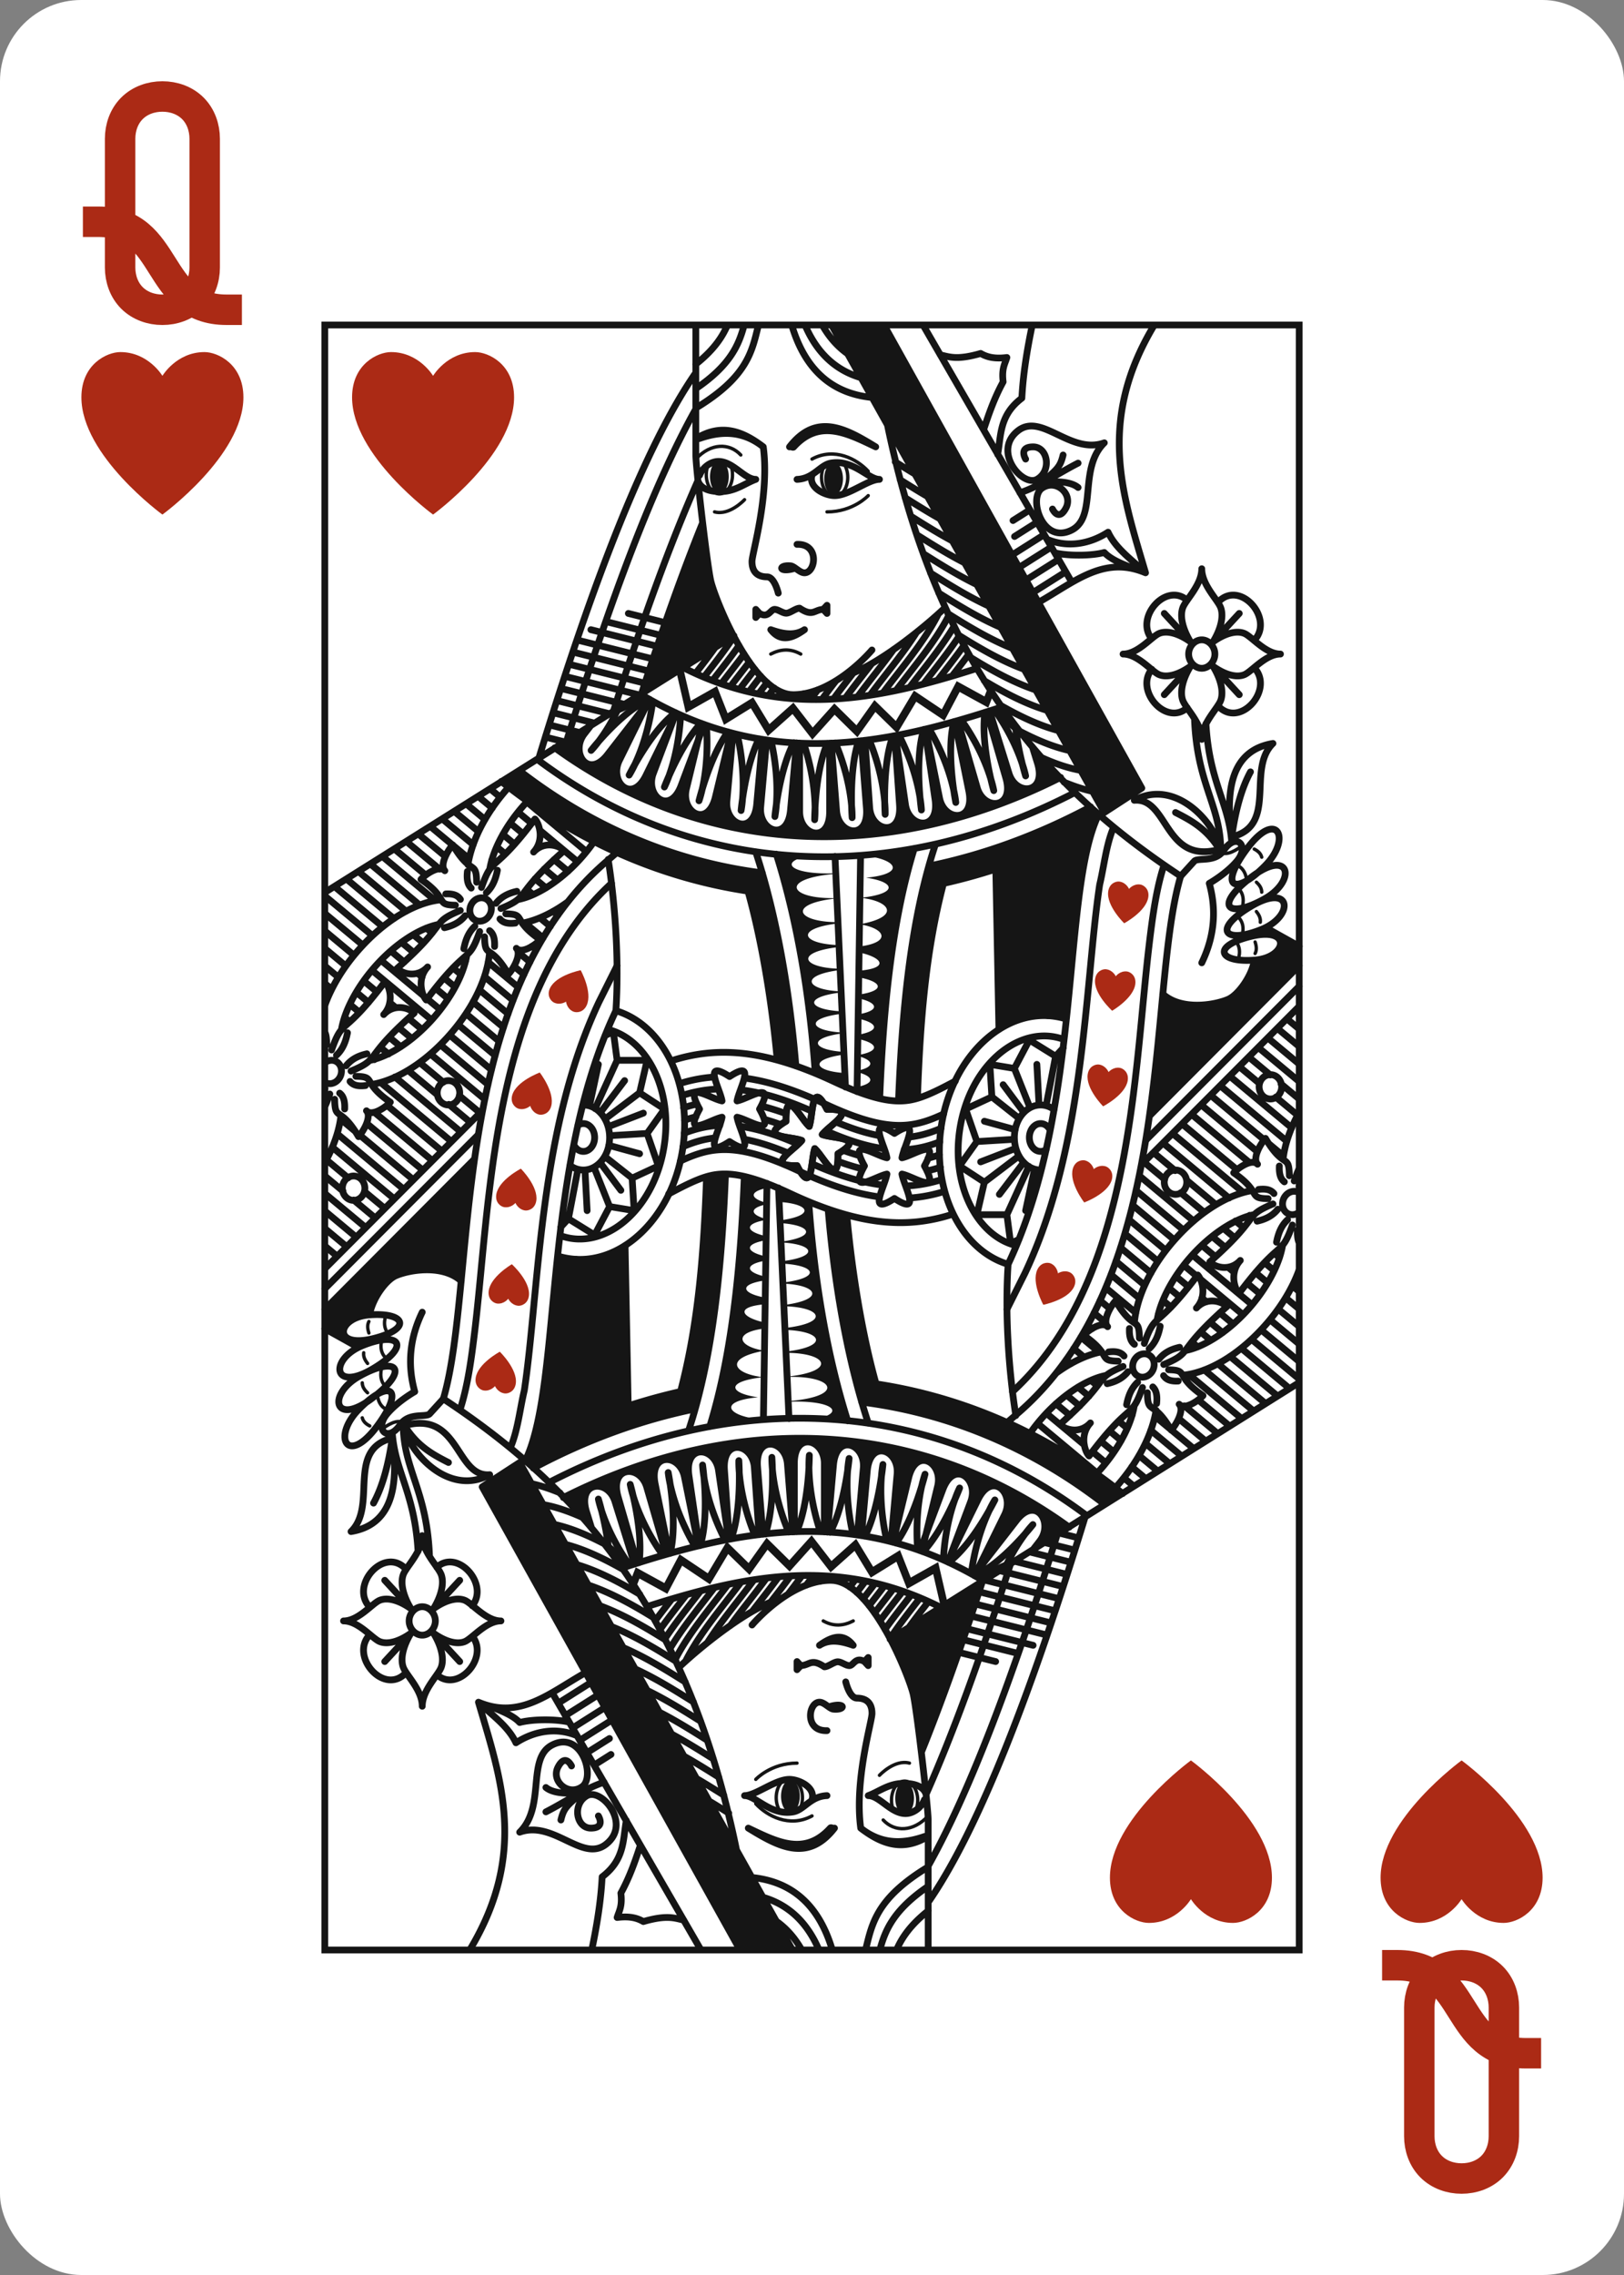 <svg xmlns="http://www.w3.org/2000/svg" xmlns:xlink="http://www.w3.org/1999/xlink" viewBox="0 0 240 336"><rect x="0" y="0" width="240" height="336" fill="#808080" stroke="none"/><use xlink:href="#a"/><use xlink:href="#b" x="48" y="48"/><use xlink:href="#c" transform="rotate(180 120 168)"/><g id="c"><use xlink:href="#d" width="36" height="36" x="6" y="12" stroke="#AB2A15"/><use xlink:href="#e" width="24" height="24" x="12" y="52"/><use xlink:href="#f" x="48" y="48"/></g><defs><symbol id="d" fill="none" preserveAspectRatio="xMinYMid" viewBox="0 0 36 36"><path stroke-linecap="square" stroke-width="4.5" d="M8.5 20.75c10.8 0 8.2 13 19 13M11.75 18V8.5c0-1.67.569-3.319 1.75-4.5s2.83-1.75 4.5-1.75 3.319.569 4.5 1.75 1.75 2.83 1.75 4.5v19c0 1.67-.569 3.319-1.75 4.5s-2.83 1.75-4.5 1.75-3.318-.569-4.5-1.75-1.75-2.83-1.75-4.5z"/></symbol><symbol id="e" viewBox="0 0 16 16"><path fill="#AB2A15" d="M15.981 4.454c0 5.738-7.98 11.546-7.98 11.546S.02 10.192.02 4.454C.02 1.2 2.534 0 3.855 0c2.764 0 4.146 2.34 4.146 2.34S9.382 0 12.146 0c1.32 0 3.835 1.2 3.835 4.454"/></symbol><symbol id="f" fill="none"><use xlink:href="#e" width="24" height="24" x="4" y="4"/><use xlink:href="#e" width="6" height="6" x="116" y="82" transform="rotate(8 116 82)"/><use xlink:href="#e" width="6" height="6" x="106" y="138" transform="rotate(25 106 138)"/><use xlink:href="#e" width="6" height="6" x="114" y="95" transform="rotate(6 114 95)"/><use xlink:href="#e" width="6" height="6" x="113" y="109" transform="rotate(9 113 109)"/><use xlink:href="#e" width="6" height="6" x="111" y="123" transform="rotate(16 111 123)"/><path stroke="#151515" stroke-linecap="round" stroke-linejoin="round" d="M60.462 45.89 0 83.81m23.262 32.234L0 139.378m101.01-.713c11.009-23.3 7.838-54.67 13.292-66.26m-71.273 28.869c7.036 2.125 11.381 11.01 9.83 20.619-1.645 10.179-9.285 17.316-17.067 15.939a11 11 0 0 1-1.155-.268m66.161 7.824 2.677-5.356c6.077-12.86 7.935-27.681 9.205-40.409.635-6.364 1.116-12.215 1.832-16.961.65-2.725.943-5.75 1.979-8.281m7.515 5.436c-1.102 3.384-1.67 7.4-2.202 11.899-.811 6.86-1.358 14.854-2.458 23.068-2.123 15.848-6.287 32.236-17.715 42.763M41.879 78.925c1.098 7.016 1.609 15.228 1.141 22.346m-25.524 57.397c5.112-17.155.402-59.433 24.456-79.714l1.21-1.043m95.934 11.109c1.639.926 3.278 1.837 4.913 2.743M83.154 14.771c7.579 36.776 24.583 54.253 43.307 66.617M31.39 64.152c23.373 17.541 52.5 18.882 79.51 4.876m-82.158-3.229C39.693 74.3 51.94 79.307 64.664 80.92m24.6-1.009c8.053-1.646 16.089-4.57 23.917-8.75m-4.436-4.344c-25.56 12.9-52.668 11.645-74.759-4.376m87.973 54.291L144 94.622M99.162 80.395l.461 23.619m-8.242-21.525c6.275-1.405 12.526-3.559 18.661-6.449M26.08 67.41c11.1 8.899 23.559 14.266 36.524 16.214m47.526-7.745c-1.75 6.666-2.15 15.35-3.143 24.93q-.061.593-.125 1.189M79.178 78.34l-.52 34.889M75.397 78.48l1.55 34.072M90.24 76.711c-3.837 11.545-4.972 25.695-5.457 37.898M63.676 77.791c3.261 9.895 5.088 21.329 5.942 31.643m17.974 4.517c.392-10.803 1.163-21.366 3.848-31.501m-4.32-5.15c-3.547 11.431-4.645 25.263-5.113 36.946m-9.526-3.73c-.754-10.625-2.462-21.937-5.754-32.364m-4.16 5.578c2.126 7.635 3.559 16.795 4.292 24.831M74.888 0 115.2 72l5.539-3.6L82.638 0m22.843 40.957c5.391-3.05 9.654-6.951 15.811-4.357m0 0c-3.295-11.237-7.34-22.28 1.29-36.593m-1.29 36.593c-1.992-1.912-4.412-3.563-5.538-6-2.769 1.8-6.075 2.316-9.057 1.031m3.694 6.359L88.409 0m21.088 36.454-4.843 3.06m3.81-4.907-4.789 3.026m3.711-4.845-4.772 3.016m3.705-4.842-4.803 3.036m3.763-4.878-3.348 2.115m2.271-3.935-2.495 1.577m1.862-9.077s-1.107-1.8 1.108-1.8 2.769 3.6.554 4.8c-2.147 1.163-6.646-4.2-2.769-7.2 3.479-2.692 7.753 3.6 12.738 1.8-3.903 3.811-.956 10.942-4.833 12.894-4.321 2.176-6.41-4.709-4.418-6.159 2.056-1.497 4.674.8 3.582 2.888s-1.991.157-1.991.157m-4.817-2.396c2.965-.988 5.734-2.919 8.6-4.384m-2.215-1.2c-.434 1.773-.821 2.08-3.323 4.2 1.974-.42 4.43-.328 5.538.6m-3.443 9.655c2.311.512 5.626.404 7.32-.055.99 1.065 2.725 1.725 4.431 2.4M90.945 4.402c1.38.326 2.534.796 5.978-.202.87.5 1.96.845 3.877.6-.3.986-.79 1.623-.554 3.6-1.301 2.378-2.108 4.715-2.878 7.048m2.072 3.674c.514-2.847.224-5.782 3.575-8.322.179-3.52.766-7.137 1.534-10.798M46.643 54.51c18.735 11.228 36.162 7.563 53.414 1.904m-3.662-5.699c-14.95 4.793-28.57 7.413-43.496-.147m73.582 30.84s1.795-1.973 2.011-2.208c.554-.6 3.075.258 4.363-1.619 1.866-2.718 3.858-.683 1.943 1.594-1.583 1.882-4.09 3.288-4.09 3.288 1.165 4.187.659 8.075-1.108 11.737m7.771-.378c-.368 2.317-2.379 5.135-3.894 5.778-2.052.87-6.903 1.665-9.632-.786m-58.868 18.508q1.15.322 2.407.774m-14.234-.645q.844-.297 1.705-.515m38.317-5.268c-3.435 1.842-5.388 2.705-7.322 2.896-2.042.202-4.927-.161-10.577-2.81-6.227-2.92-11.592-4.381-16.574-4.331q-1.068.01-2.113.114a25.5 25.5 0 0 0-5.413 1.148m3.836 6.371a21 21 0 0 0-1.994.553m15.14.87a36 36 0 0 0-3.644-1.131m7.184 2.582q-.405-.183-.801-.354m11.737 4.074c-2.374-.318-5.14-1.133-8.58-2.644m16.83 1.636c-1.46.559-2.895.941-4.428 1.092q-.406.04-.826.059m-27.533-8.954q-.533.024-1.055.075c-1.5.148-2.904.46-4.251.888m19.188 2.307c-4.003-1.773-7.414-2.783-10.487-3.141m20.476 6.76c-1.807-.326-3.897-.961-6.418-2.016m15.517.934c-1.627.687-3.144 1.136-4.761 1.295m-28.698-8.878q-.36.023-.717.059c-1.582.156-3.056.48-4.46.918m39.013 4.489c-1.927.9-3.562 1.449-5.29 1.62-2.75.272-6.255-.304-12.198-3.091-4.536-2.128-8.43-3.379-11.961-3.837m40.183 24.795a2.7 2.7 0 0 0-.46-.18c-5.397-1.629-9.196-8.849-7.845-17.212 1.43-8.86 7.897-14.556 13.891-13.496q.454.081.888.207.309.094.614.11m-3.478 19.355c-2.141 0-3.877-2.149-3.877-4.8s1.736-4.8 3.877-4.8c.732 0 1.417.251 2.001.688m-1.17 5.894a1.42 1.42 0 0 1-.831.275c-.918 0-1.662-.921-1.662-2.057s.744-2.057 1.662-2.057c.582 0 1.094.37 1.391.932m-2.96-3.271-2.308-5.804m0 0-3.623-.6.3 4.8m3.323-4.2 2.215-4.2L108 108m-9.415 6-3.877 1.8 1.661 4.8m2.216-6.6 4.02 3.178m-6.236 3.422-2.567 3.6 3.675 2.4m-1.108-6 5.551-.334m-4.443 6.334-1.108 4.8h4.431m-3.323-4.8 5.119-3.882M100.8 131.4l.554 4.2 1.232-.534M100.8 131.4l3.25-7.143M108 108l-1.398 7.279M108 108l1.136-1.231m-8.89 5.431 3.069 4.103m1.916-7.103.318 5.939m-8.072 2.461 4.563 1.245m-5.117 4.755 5.19-2.002m-2.42 6.802 3.602-4.734m.274 7.134 1.31-6.111M24.348 89.45c.47.36.801.984.74 2.34m.796-4.068c.376.467.992.77 2.277.61m-8.12-3.503c-.333-.51-.908-.868-2.16-.802m3.756-.861c-.432-.408-.71-1.075-.564-2.467m1.104 8.104c-.704.666-1.308 1.61-1.632 3.324m.196-4.88c-.615.763-1.486 1.417-3.068 1.768m7.637-3.606c.615-.763 1.486-1.416 3.068-1.768m-4.504.212c.704-.666 1.307-1.609 1.632-3.323m-1.893 9.829c.05 3.36.783.848 3.524 5.515.784-.848 1.959-2.97 1.175-3.818.784.848 2.742-.424 3.525-1.273-4.308-2.97-1.989-3.764-5.091-3.818m-7.441-1.273c-3.103-.055-.783-.849-5.091-3.818.783-.849 2.741-2.122 3.524-1.273-.783-.849.392-2.97 1.175-3.819 2.742 4.667 3.475 2.155 3.525 5.516m.457 7.283c-1.754 4.931-1.567 1.697-7.898 10.112-.718-.778-1.37-3.182.196-4.88-1.567 1.698-3.786.99-4.504.213 7.767-6.86 4.782-6.656 9.334-8.556m6.005-.283c4.552-1.9 1.566-1.697 9.334-8.556-.718-.778-2.937-1.485-4.504.212 1.567-1.697.914-4.101.196-4.879-6.332 8.415-6.144 5.18-7.898 10.112M-.001 108.97a1.6 1.6 0 0 1 1.07-.368c.376.015.722.176.977.453.142.153.252.337.323.543.072.205.104.428.095.654a1.94 1.94 0 0 1-.515 1.242 1.72 1.72 0 0 1-.948.536c-.353.064-.705 0-1.002-.181m2.195 1.6c.471.361.802.984.741 2.34m.795-4.068c.376.467.992.769 2.277.611m-5.984.47-.024.023m3.157-3.417c.615-.762 1.486-1.416 3.068-1.768m-4.504.212c.704-.666 1.307-1.609 1.632-3.323m-1.893 9.829c.05 3.361.783.848 3.525 5.515.783-.848 1.958-2.97 1.175-3.818.783.848 2.74-.424 3.524-1.273-4.308-2.97-1.988-3.764-5.091-3.818M0 104.475c.187.302.268.779.284 1.823m.457 7.283c-.28.789-.512 1.37-.728 1.822m3.861-5.216c4.552-1.9 1.567-1.697 9.334-8.556-.718-.778-2.937-1.485-4.504.212 1.567-1.697.914-4.101.196-4.879-6.331 8.415-6.144 5.18-7.898 10.112m1.444-2.965q.107-.635.314-1.352c.751-2.578 2.497-5.667 5.046-8.428s5.4-4.654 7.78-5.467a10 10 0 0 1 1.188-.328m4.212 4.573q-.105.602-.302 1.278c-.75 2.578-2.496 5.667-5.045 8.429-2.55 2.761-5.401 4.653-7.78 5.466a10 10 0 0 1-1.09.308m.189 3.571c.66-.108 1.329-.281 1.993-.508 3.004-1.027 6.183-3.2 9.037-6.292s4.86-6.536 5.808-9.79c.284-.977.477-1.961.553-2.921m-7.126-7.758c-.897.08-1.817.29-2.729.601-3.004 1.027-6.183 3.2-9.038 6.292-2.544 2.756-4.414 5.793-5.461 8.725m29.18-12.159a13 13 0 0 0 1.707-.457c1.66-.567 3.372-1.484 5.054-2.712M27.19 68.244c-2.749 3.035-4.683 6.395-5.609 9.573a16 16 0 0 0-.43 1.902m3.22.681q.105-.654.322-1.4c.75-2.578 2.496-5.667 5.045-8.428l.217-.232m9.847 5.94a26 26 0 0 1-2.231 2.777c-2.55 2.761-5.4 4.653-7.78 5.466a10 10 0 0 1-1.106.311M.011 123.701c.812-1.463 1.436-2.936 1.854-4.372.236-.81.409-1.626.504-2.429m3.49 11.074 3.01 2.508m-8.632-7.193 3.212 2.678m.821 3.268 3.19 2.659M0 125.677l2.688 2.24M0 128.262l6.053 5.044M0 130.846l4.646 3.872M0 133.431l3.238 2.698M0 136.015l1.662 1.385m.164-17.955 9.857 8.214m-10.578-6.231 9.17 7.643m-2.03-17.2L18.72 120.6m-9.499-5.331 8.092 6.743m-9.972-5.725 8.564 7.137m-9.692-5.493 8.285 6.904m-9.277-5.146 7.87 6.558m-10.76-8.966 2.189 1.824m15.2-15.763 5.46 4.549m-10.075-8.396 1.952 1.627M8.343 93.86l6.243 5.203M0 86.908l5.62 4.683m12.839 13.284 6.174 5.144M6.962 95.295l8.83 7.357M0 89.492l4.296 3.58M17.08 106.31l7.042 5.869m-11.736-9.78 2.005 1.671m-4.802-4.002.928.773m-4.759-3.966 1.956 1.63M0 92.077l3.11 2.591m12.497 12.999 8.039 6.699m-12.74-10.617 1.946 1.623m-8.199-6.833 1.813 1.511M0 94.662l2.011 1.675m17.864 17.472 3.067 2.556m-8.912-7.427 3.48 2.899m-7.987-6.655 1.7 1.417m-7.509-6.258 1.416 1.18M0 97.246l1.016.847m17.315 17.013 3.204 2.67m-9.21-7.675 4.136 3.447m-8.253-6.877 1.205 1.003m-6.504-5.42.794.663m6.664 8.137 9.76 8.134M6.98 108.232l.332.277m16.825-14.41 4.46 3.716M6.727 79.591l7.299 6.082m9.6 10.584 4.193 3.495m-7.428-6.19.432.36m-5.824-4.853.875.729M4.958 80.7l7.064 5.887M22.84 98.186l4.254 3.545m-8.15-6.791 1.192.993m-7.047-5.872 1.481 1.234M3.19 81.81l7.03 5.86M21.9 99.987l4.509 3.757m-8.795-7.329 1.608 1.34m-7.904-6.587 1.863 1.553M1.419 82.92l7.12 5.933m12.344 12.872 4.881 4.067m-9.403-7.836 1.846 1.539m-4.51-3.759.686.572m-4.632-3.86 1.984 1.653M0 84.323l7.035 5.862m23.583 1.56.638.532m-19.22-16.016 4.934 4.111m11.66 12.302 1.694 1.411M10.267 77.371l4.644 3.87m13.055 13.464 1.471 1.226M8.497 78.48 16.322 85m14.746-3.219 1.626 1.356m-7.282-6.07 1.263 1.053m-7.56-6.3 3.605 3.005M33.736 86.59l.706.589m-4.614-3.846.953.794m-6.12-5.099.541.45m-7.856-6.546 4.593 3.828m9.902 10.836 1.488 1.24M15.576 74.04l5.744 4.787m8.234 9.447 2.71 2.258m-18.457-15.38 4.01 3.342m13.933-3.897 5.607 4.673m-8.785-7.322 1.983 1.653m-6.13-5.108 1.492 1.243m7.958 9.217 2.078 1.73m-8.575-7.145 1.959 1.632m-6.681-5.567 2.099 1.75m7.679 8.983 1.94 1.617m-8.063-6.72 1.736 1.447m-7.161-5.967 2.79 2.325m6.21-2.579 8.789 7.324m-12.48-10.4.988.823m42.994-6.459v10.12c0 3.6 4.431 4.8 4.431 0v-10.11m-3.839.024c2.171 6.541 1.624 11.287 1.624 11.287s0-6.988 1.878-11.297m.573-.026.787 10.024c.282 3.587 4.79 4.376 4.415-.407l-.782-9.966m-3.81.322c2.652 6.292 2.478 11.043 2.478 11.043s-.538-6.856.954-11.326m.94-.1.694 9.925c.25 3.59 4.752 4.424 4.418-.362l-.715-10.24m-3.766.617c2.568 6.285 2.355 11 2.355 11s-.498-7.132 1.143-11.573m.385.041 1.47 10.075c.518 3.556 5.068 3.992 4.376-.75l-1.513-10.369m-3.786.95c3.139 6.145 3.284 10.98 3.284 10.98s-1.072-7.346.351-11.903m.315.17 2.012 9.964c.71 3.517 5.276 3.663 4.329-1.026L93.1 58.547m-3.723 1.22c3.466 5.934 3.872 10.751 3.872 10.751s-1.475-7.306-.282-11.943m.633.037 2.819 9.732c.995 3.435 5.554 3.143 4.228-1.437l-2.832-9.776m-3.686 1.301c3.937 5.579 4.735 10.338 4.735 10.338s-1.98-6.837-1.305-11.566m1.371-.415c3.792 5.308 4.639 9.811 4.639 9.811s-1.123-3.607-1.508-7.4m-3.822-2.205 2.877 9.236c1.063 3.41 5.615 3.012 4.198-1.535l-.744-2.39m-39.273-1.012-.881 9.879c-.32 3.583 3.984 5.24 4.41.461l.885-9.92m-3.765-.322c1.516 6.63.569 11.206.569 11.206s.606-6.804 2.799-10.913M60.32 60.3l-.897 9.984c-.323 3.583 3.98 5.242 4.41.465l.858-9.55m-3.741-.739c1.525 6.656.57 11.25.57 11.25s.582-6.471 2.648-10.601m-8.402-2.224-2.33 9.615c-.843 3.482 3.162 5.862 4.286 1.219l2.301-9.5m-3.634-1.104c.518 6.805-1.09 11.155-1.09 11.155s1.568-6.476 4.286-10.175m-7.68-2.797L48.55 66.22c-1.253 3.334 2.433 6.255 4.104 1.81l3.4-9.044m-3.466-1.37c-.347 6.647-2.404 10.62-2.404 10.62s2.3-6.12 5.407-9.42m-7.615-3.531-4.433 8.998c-1.565 3.176 1.823 6.495 3.909 2.26l4.537-9.21m-3.524-1.766c-.914 6.953-3.49 10.905-3.49 10.905s3.2-6.493 6.847-9.225m-12.5 1.9-.95 1.22c-2.14 2.754.536 6.764 3.39 3.093l6.315-8.124m-4.706 1.307c-1.963 4.13-4.017 6.189-4.017 6.189s4.498-5.787 8.639-7.554m-16.333 8.6C39.628 37.842 47.387 17.774 54.818 7.06M35.776 61.31C42.27 40.375 48.624 23.495 54.77 12.513m-12.135 44.59c4.238-13.334 8.413-24.878 12.506-34.115.365 1.156 1.627 1.57 3.013 1.611 2.38.126 3.877-1.2 5.538-1.8-1.661 0-3.336-2.636-5.497-2.651-1.218-.009-2.41.97-2.81 2.051M46.83 54.382c3.035-9.39 6.037-17.84 8.999-25.16m-23.217 31.64 2.845.711m-2.28-2.508 4.49 1.122m-3.924-2.92 6.134 1.534m-5.568-3.33 7.778 1.944m-7.211-3.741 9.42 2.355m-8.82-4.144 11.03 2.758m-10.43-4.546 11.245 2.811m-10.645-4.6 11.24 2.81m-10.64-4.598 11.235 2.809M39.323 45l9.812 2.453M41.539 43.8l8.136 2.034M44.862 42.6l5.474 1.369M54.831 0v19.2c0 1.8 1.661 16.2 2.215 18.6s6.093 16.8 12.185 16.8S80.86 48 80.86 48m9.825-5.352c-2.072 4.14-5.388 7.926-8.22 11.711m1.612-6.456c-1.732 2.386-3.647 4.697-5.349 7.014m8.732-9.532c-2.042 3.211-4.636 6.245-6.888 9.285m-2.461-3.29c-1.005 1.291-2.007 2.572-2.938 3.855m1.217-3.252c4.863-1.292 12.215-7.327 15.262-10.227m.585 1.107c-2.005 3.915-5.102 7.516-7.818 11.107m8.596-9.512c-1.871 3.151-4.344 6.12-6.6 9.072m7.334-7.592c-1.605 2.435-3.502 4.774-5.293 7.098m6.02-5.734c-1.243 1.757-2.603 3.47-3.923 5.17m4.63-3.857c-.806 1.084-1.642 2.154-2.47 3.218m-11.871-1.832c-1.323 1.72-2.681 3.414-3.919 5.112m-4.06-1.242q-.546.719-1.066 1.438m3.76-2.781a102 102 0 0 0-2.086 2.764m-5.887-1.03q-.264.352-.523.706m1.944-.384q-.203.273-.401.546m2.164-.682q-.295.396-.583.791m-5.75-3.367a176 176 0 0 0-1.761 2.29m2.701-1.36a119 119 0 0 0-1.287 1.69m2.33-.885q-.434.569-.854 1.137m-3.598-6.147c-1.103 1.483-2.262 2.94-3.382 4.392m4.164-3.227c-.94 1.227-1.9 2.44-2.827 3.65m3.644-2.556c-.773.995-1.549 1.983-2.297 2.969m-3.622-6.135c-.917 1.273-1.889 2.525-2.856 3.767m5.68-5.447c-1.357 2.05-2.918 4.033-4.446 5.995m5.192-4.66c-1.243 1.75-2.6 3.46-3.916 5.156m48.133-11.573h.113M90.73 39.582c2.314 1.444 5.623 3.558 9.143 5.07m-10.36-8.023c2.147 1.335 5.243 3.336 8.59 4.872m-9.658-7.73c1.98 1.227 4.803 3.058 7.896 4.56m-8.87-7.361c1.797 1.113 4.294 2.73 7.06 4.146M86.58 28.22c1.6.993 3.745 2.374 6.135 3.656m-6.95-6.358c1.387.863 3.161 1.996 5.139 3.1m-5.877-5.754c1.129.704 2.495 1.569 4.008 2.445m-4.73-5.089c.852.533 1.83 1.147 2.896 1.783m4.881 20.616c2.472 1.545 5.93 3.712 9.547 5.151m-8.001-1.992c2.604 1.623 6.119 3.757 9.73 5.076m-7.91-1.751c2.684 1.652 6.13 3.645 9.613 4.8m-7.615-1.376c2.707 1.625 6.014 3.422 9.307 4.394m-6.93-.77c2.614 1.494 5.632 2.99 8.602 3.755m-5.744.077c2.344 1.227 4.9 2.333 7.396 2.876m-4.167 1.024c1.902.858 3.88 1.56 5.806 1.898m-2.47 1.738c1.393.58 2.816 1.058 4.219 1.359M131.262 46.8c1.661-1.2 3.418-1.742 4.626-1.248 1.101.45 3.127 3.048 5.343 3.048-2.216 0-4.242 2.598-5.343 3.048-1.208.494-2.965-.048-4.626-1.248m0-3.6c1.107-1.8 1.608-3.704 1.152-5.012-.416-1.193-2.814-3.388-2.814-5.788 0 2.4-2.398 4.595-2.814 5.788-.456 1.308.045 3.212 1.153 5.012m3.323 0 3.877-4.2m-7.2 4.2c-1.662-1.2-3.419-1.742-4.627-1.248-1.101.45-3.127 3.048-5.343 3.048 2.216 0 4.242 2.598 5.343 3.048 1.208.494 2.965-.048 4.627-1.248m0-3.6-3.877-4.2m3.877 7.8c-1.108 1.8-1.609 3.704-1.153 5.012.416 1.193 2.814 3.388 2.814 5.788 0-2.4 2.398-4.595 2.814-5.788.456-1.308-.045-3.212-1.152-5.012m-3.323 0-3.877 4.2m7.2-4.2 3.877 4.2M122.1 46.213c-2.268-3.113 2.174-8.187 5.27-5.622m9.977 5.987c3.059-3.189-2.156-9.138-5.368-5.599m-9.768 9.864c-2.541 3.126 2.099 8.469 5.247 5.691m9.875-5.928c3.092 3.188-2.143 9.167-5.359 5.608m-3.44 2.157c.422 9.692 3.892 12.565 3.883 19.433m-2.196-18.925c.479 8.58 3.373 11.7 3.804 17.446m-1.608 1.452c-1.939-3.297-4.311-4.564-6.694-5.777m8.308 3.6c-1.074-7.609.299-12.847 6.092-13.8-3.944 3.821.77 12.14-6.092 13.8m0 0c.545-3.834 1.416-7.12 2.769-9.6M69.003.006c2.022 6.828 6.145 10.14 11.909 10.707M70.965 0c1.794 4.21 4.606 6.716 8.275 7.787M73.539.043c1.038 1.816 2.316 3.228 3.817 4.27m-22.49 7.937C62.567 7.577 63.134 3.813 64.09 0m-9.255 9.402c5.11-3.482 6.359-6.472 7.142-9.403m-7.163 5.8C57.42 3.733 58.725 1.834 59.511 0m7.505 39.6s-.554-2.4-1.662-2.4-2.221-.473-2.221-2.273c0-1.2 2.632-9.788 1.667-16.927m0 0c-3.017-2.32-6.207-3.557-9.97-1.2.19-.044.385.02.569-.045C58.708 15.6 61.838 15.652 64.8 18m4.985 14.4c3.363-.121 2.769 4.2 1.107 4.2-.725 0-1.48-.98-2.067-1.034-1.81-.166-1.81 1.034.406.434m-4.985 6.6-.554.6V42zm0 0c1.324.752 1.605-.57 2.216-.6.553 0 1.18.564 1.734.564s1.42-.74 1.975-.74c1.973 1.315 2.141.228 3.49.176m0 0 .555.6v-1.2zm-3.876-19.2c2.433-.094 3.39-2.112 4.984-2.4 3.323-.6 5.539 2.4 7.2 2.4-1.661 0-4.524 2.416-6.646 2.4-1.442-.011-3.877-1.2-3.323-3m49.406 98.131L144 97.667M136.246 77.4c4.431-6 6.699-1.627 2.769 2.4-4.415 4.526-7.049 3.396-2.769-2.4m.612 4.2c5.78-4.453 6.854.426 2.055 3.131-5.392 3.04-7.639 1.172-2.055-3.13m.024 4.253c6.009-3.57 6.446 1.42 1.577 3.402-5.473 2.227-7.381.047-1.577-3.402m-.049 4.451c6.1-1.511 5.408 3.079.661 3.487-5.335.46-6.555-2.027-.661-3.487m-112.73-2.809a1.68 1.68 0 0 1-1.147.558 1.4 1.4 0 0 1-1.105-.452 1.55 1.55 0 0 1-.323-.543 1.8 1.8 0 0 1-.095-.655 1.95 1.95 0 0 1 .515-1.241q.235-.254.532-.399c.197-.096.406-.15.615-.16s.414.025.604.103.36.196.501.35.251.337.323.543c.072.205.104.428.095.654a1.95 1.95 0 0 1-.516 1.242M132.368 77.4c-1.128-4.492-6.981-10.358-12.738-7.2 5.1-.429 4.397 9.667 12.738 7.2M68.677 18c3.98-5.14 8.353-2.69 12.738 0-4.166-1.979-8.307-4.2-12.126.022-.127.14-.473-.163-.612-.022m-2.77 27c1.448 1.871 3.174 1.308 4.985 0-1.496.964-3.216.62-4.984 0M19.94 113.4c0 .477-.175.935-.487 1.273a1.6 1.6 0 0 1-1.175.527c-.44 0-.863-.19-1.175-.527a1.88 1.88 0 0 1-.486-1.273c0-.477.175-.935.486-1.273a1.6 1.6 0 0 1 1.175-.527c.44 0 .863.19 1.175.527.311.338.487.796.487 1.273M5.92 127.486c0 .477-.176.935-.487 1.272a1.6 1.6 0 0 1-1.175.528c-.44 0-.864-.19-1.175-.528a1.88 1.88 0 0 1-.487-1.272c0-.478.175-.936.487-1.273a1.6 1.6 0 0 1 1.175-.527 1.6 1.6 0 0 1 1.175.527c.311.337.486.795.486 1.273m53.897-6.886c-4.076 2.668-1.451-1.657-1.108-3.6-1.794.372-5.786 3.215-3.323-1.2a13 13 0 0 1-.387-.741c-1.588-3.33 2.027-.807 3.71-.459-.343-1.943-2.968-6.268 1.108-3.6 4.075-2.668 1.45 1.657 1.107 3.6 1.724-.357 5.48-2.998 3.581.718q-.114.225-.258.482c2.463 4.415-1.529 1.572-3.323 1.2.343 1.943 2.968 6.268-1.108 3.6m9.969 3.557c-4.76.103-.492-2.221.702-3.718-1.725-.65-6.494-.35-2.324-2.839-.095-5.157 2.05-.533 3.432.761.6-1.869.323-7.036 2.62-2.518 4.761-.103.492 2.221-.702 3.718 1.725.65 6.495.35 2.324 2.839.095 5.157-2.05.533-3.431-.761-.6 1.869-.323 7.036-2.621 2.518M129.6 46.5c1.031 0 1.939.983 1.939 2.1s-.908 2.1-1.939 2.1-1.938-.983-1.938-2.1.907-2.1 1.938-2.1"/><path fill="#151515" d="M74.887 0 115.2 72l5.538-3.6L82.638 0zM55.843 29.283c-2.976 7.259-5.978 15.709-8.964 25.097l13.539-8.517c-1.884-3.53-3.125-6.992-3.372-8.063-.253-1.096-.737-4.697-1.203-8.517M28.742 65.799 26.08 67.41c11.1 8.899 23.559 14.266 36.505 16.267 2.107 7.689 3.54 16.849 4.26 24.883.866.238 1.762.517 2.725.853-.718-9.229-2.266-19.38-4.918-28.503-12.712-1.602-24.959-6.61-35.91-15.11m84.439 5.362c-7.828 4.179-15.865 7.103-23.9 8.688-3.07 10.86-4.054 23.621-4.548 34.76.371.009.757-.01 1.117-.045.549-.054 1.1-.163 1.714-.473.42-10.943 1.191-21.506 3.846-31.622 6.246-1.385 12.497-3.539 18.676-6.51-1.706 6.586-2.106 15.27-3.099 24.85a11 11 0 0 1-.168 1.195c.433.027.911.079 1.389.164.392.069.777.159 1.278.237 1.482-12.74 1.997-24.01 4.815-30z"/><path fill="#151515" d="M58.313 20.004c-.367 0-.72.254-.979.705-.26.452-.405 1.064-.405 1.703s.145 1.251.405 1.703.612.705.98.705c.366 0 .719-.253.978-.705.26-.452.406-1.064.406-1.703s-.146-1.251-.406-1.703c-.26-.451-.612-.705-.979-.705m16.88.297c-.368 0-.72.254-.98.705-.26.452-.405 1.064-.405 1.703s.146 1.251.405 1.703c.26.451.612.705.98.705.367 0 .719-.254.978-.705.26-.452.406-1.064.406-1.703s-.146-1.251-.406-1.703c-.26-.451-.611-.705-.979-.705M53.017 50.873l-1.074.29.134.583 1.278 5.537 4.047-2.282 1.593 4.055 3.966-2.456 2.503 4.118 3.655-3.264 2.928 3.786 3.299-3.677 3.371 3.319 2.654-3.73 3.243 3.165 2.789-4.679 4.177 2.799 2.239-4.244 4.229 2.319.73-1.862-.736-1.19-.55 1.402-4.113-2.255-2.192 4.156-4.126-2.765-2.672 4.485-3.166-3.09-2.65 3.725-3.275-3.223-3.19 3.556-2.846-3.68-3.55 3.172L63.314 55l-3.788 2.344-1.574-4.006-3.863 2.179-.937-4.062zm-6.351 3.645L33.983 62.47c22.094 15.992 49.203 17.247 74.673 4.321a80 80 0 0 1-8.588-10.353q-.9.295-1.803.58l6.304 5.289.745 2.39c1.417 4.547-3.135 4.946-4.198 1.535l-2.869-9.208-.425.133 2.824 9.75c1.327 4.58-3.232 4.873-4.227 1.438l-2.82-9.732 3.477-1.221q-1.984.616-3.973 1.176l2.074 10.266c.947 4.69-3.619 4.543-4.329 1.026l-2.012-9.964 3.714-1.174q-1.934.538-3.874 1.003l1.509 10.344c.691 4.74-3.858 4.305-4.377.749l-1.47-10.075 2.375-.572q-1.245.27-2.49.501l.714 10.226c.334 4.786-4.168 3.952-4.419.362l-.691-9.906-.563.066.78 9.942c.376 4.783-4.133 3.994-4.414.407l-.785-10.001-.238.009v10.09c0 4.8-4.43 3.6-4.43 0V61.76l-.469-.022-.882 9.896c-.426 4.778-4.73 3.122-4.41-.461l.88-9.875-.605-.09-.858 9.541c-.43 4.778-4.732 3.118-4.41-.465l.898-9.981-.298-.079-2.3 9.495c-1.125 4.642-5.129 2.263-4.286-1.219l1.738-7.174-2.52 6.705c-1.671 4.445-5.357 1.524-4.104-1.81l3.024-8.044-4.122 8.368c-2.087 4.234-5.474.915-3.91-2.26l4.19-8.504-5.97 7.68c-2.854 3.671-5.53-.339-3.39-3.092l.95-1.222 8.594-3.74.06-.121.1.051h.001l.037.02q-.723-.405-1.448-.839m63.419 21.442a87 87 0 0 1-10.95 4.425l.521 23.624c2.235-1.399 4.682-2.124 7.192-2.004.055-.404.097-.801.138-1.196.993-9.58 1.393-18.264 3.099-24.85m-22.954 1.343q-3.944.73-7.93 1.032c5.227.388 7 2.705.78 3.3 4.29.59 4.885 2.345-.782 2.965 4.43.485 5.931 2.805-.168 3.914 3.853.581 4.781 2.692-.07 3.286v.866c3.545.774 4.475 2.336-.045 2.705l-.017.975c3.375.606 4.142 1.956-.042 2.56l-.01.54c2.809.614 3.377 1.778-.04 2.38l-.01.609c2.866.615 3.456 1.798-.04 2.4l-.01.589c2.923.615 3.531 1.816-.04 2.42l-.001.1c2.335.605 2.759 1.616-.037 2.203l-.004.186c2.381.608 2.817 1.633-.037 2.222l-.01.646c1.304.486 2.443.833 3.406 1.052.449-11.689 1.546-25.521 5.107-36.95m-20.439.859c3.325 10.418 5.033 21.73 5.757 32.343.9.373 1.851.793 2.823 1.249.572.268 1.116.513 1.653.767l-.091-2.037c-4.544-.307-5.323-2.006-.123-2.727l-.018-.4c-4.655-.292-5.46-2.028-.124-2.746l-.005-.107c-4.88-.258-5.74-2.071-.125-2.782l-.016-.349c-4.988-.241-5.88-2.09-.126-2.797l-.007-.153c-5.25-.22-6.224-2.38-.142-3.157l-.009-.186c-5.667-.136-6.757-2.458-.145-3.212l-.012-.285c-5.537-.164-6.588-2.435-.144-3.197l-.009-.187c-6.217-.014-7.484-2.748-.158-3.515l-.003-.049c-7.078.222-8.626-2.895-.16-3.573l-.005-.094c-6.247.286-8.604-1.52-4.345-2.487q-2.251-.082-4.466-.32m72.403 10.858q1.031.582 2.062 1.158 1.422.794 2.842 1.58v-.008zm2.062 1.158-.249-.14-.319.29c1.547.87.207 3.179-3.096 3.463a.7.7 0 0 0-.171.024c-.32 2.324-2.331 5.142-3.846 5.785-2.052.87-6.903 1.664-9.626-.84-.534 5.518-1.078 11.645-1.929 17.941L144 94.583v-2.799a227 227 0 0 0-2.842-1.606"/><path stroke="#151515" stroke-linecap="round" stroke-linejoin="round" stroke-width=".5" d="M132.687 78c1.114.35 2.825-1.06 2.825-1.06m-.688 2.86c1.422.6 1.422 2.4 1.422 2.4m-1.238 1.009c1.146 1.092.576 2.783.576 2.783m-.445 1.608c1.038 1.212.314 2.832.314 2.832m-.824.601c1.028 1.222.29 2.835.29 2.835m2.435-16.468c.558.283.972.655 1.108 1.2m-.783 3.695c.472.43.783.906.783 1.47m-.788 2.865c.408.5.652 1.02.576 1.578m-.766 2.917c.211.628.26 1.208 0 1.697M65.908 48.6c1.405-.727 2.867-.87 4.43 0M54.832 19.8c2.215-2.4 4.984-2.4 6.646-.6M57.6 27.6c2.215.6 4.43-1.8 4.43-1.8m9.97-6c3.323-1.8 6.646 0 8.308 1.8m-6.093 6c3.877 0 6.093-2.4 6.093-2.4m-20.324-4.52c.17.42.268.911.268 1.435 0 1.563-.868 2.83-1.939 2.83-1.07 0-1.938-1.267-1.938-2.83 0-.588.123-1.134.333-1.587m20.04.01c.334.508.54 1.198.54 1.959 0 1.563-.868 2.83-1.939 2.83-1.07 0-1.938-1.267-1.938-2.83 0-.677.162-1.297.433-1.784"/></symbol><rect id="a" width="240" height="336" fill="#fff" rx="12" ry="12"/><path id="b" fill="none" stroke="#151515" d="M0 0h144v240H0z"/></defs></svg>
